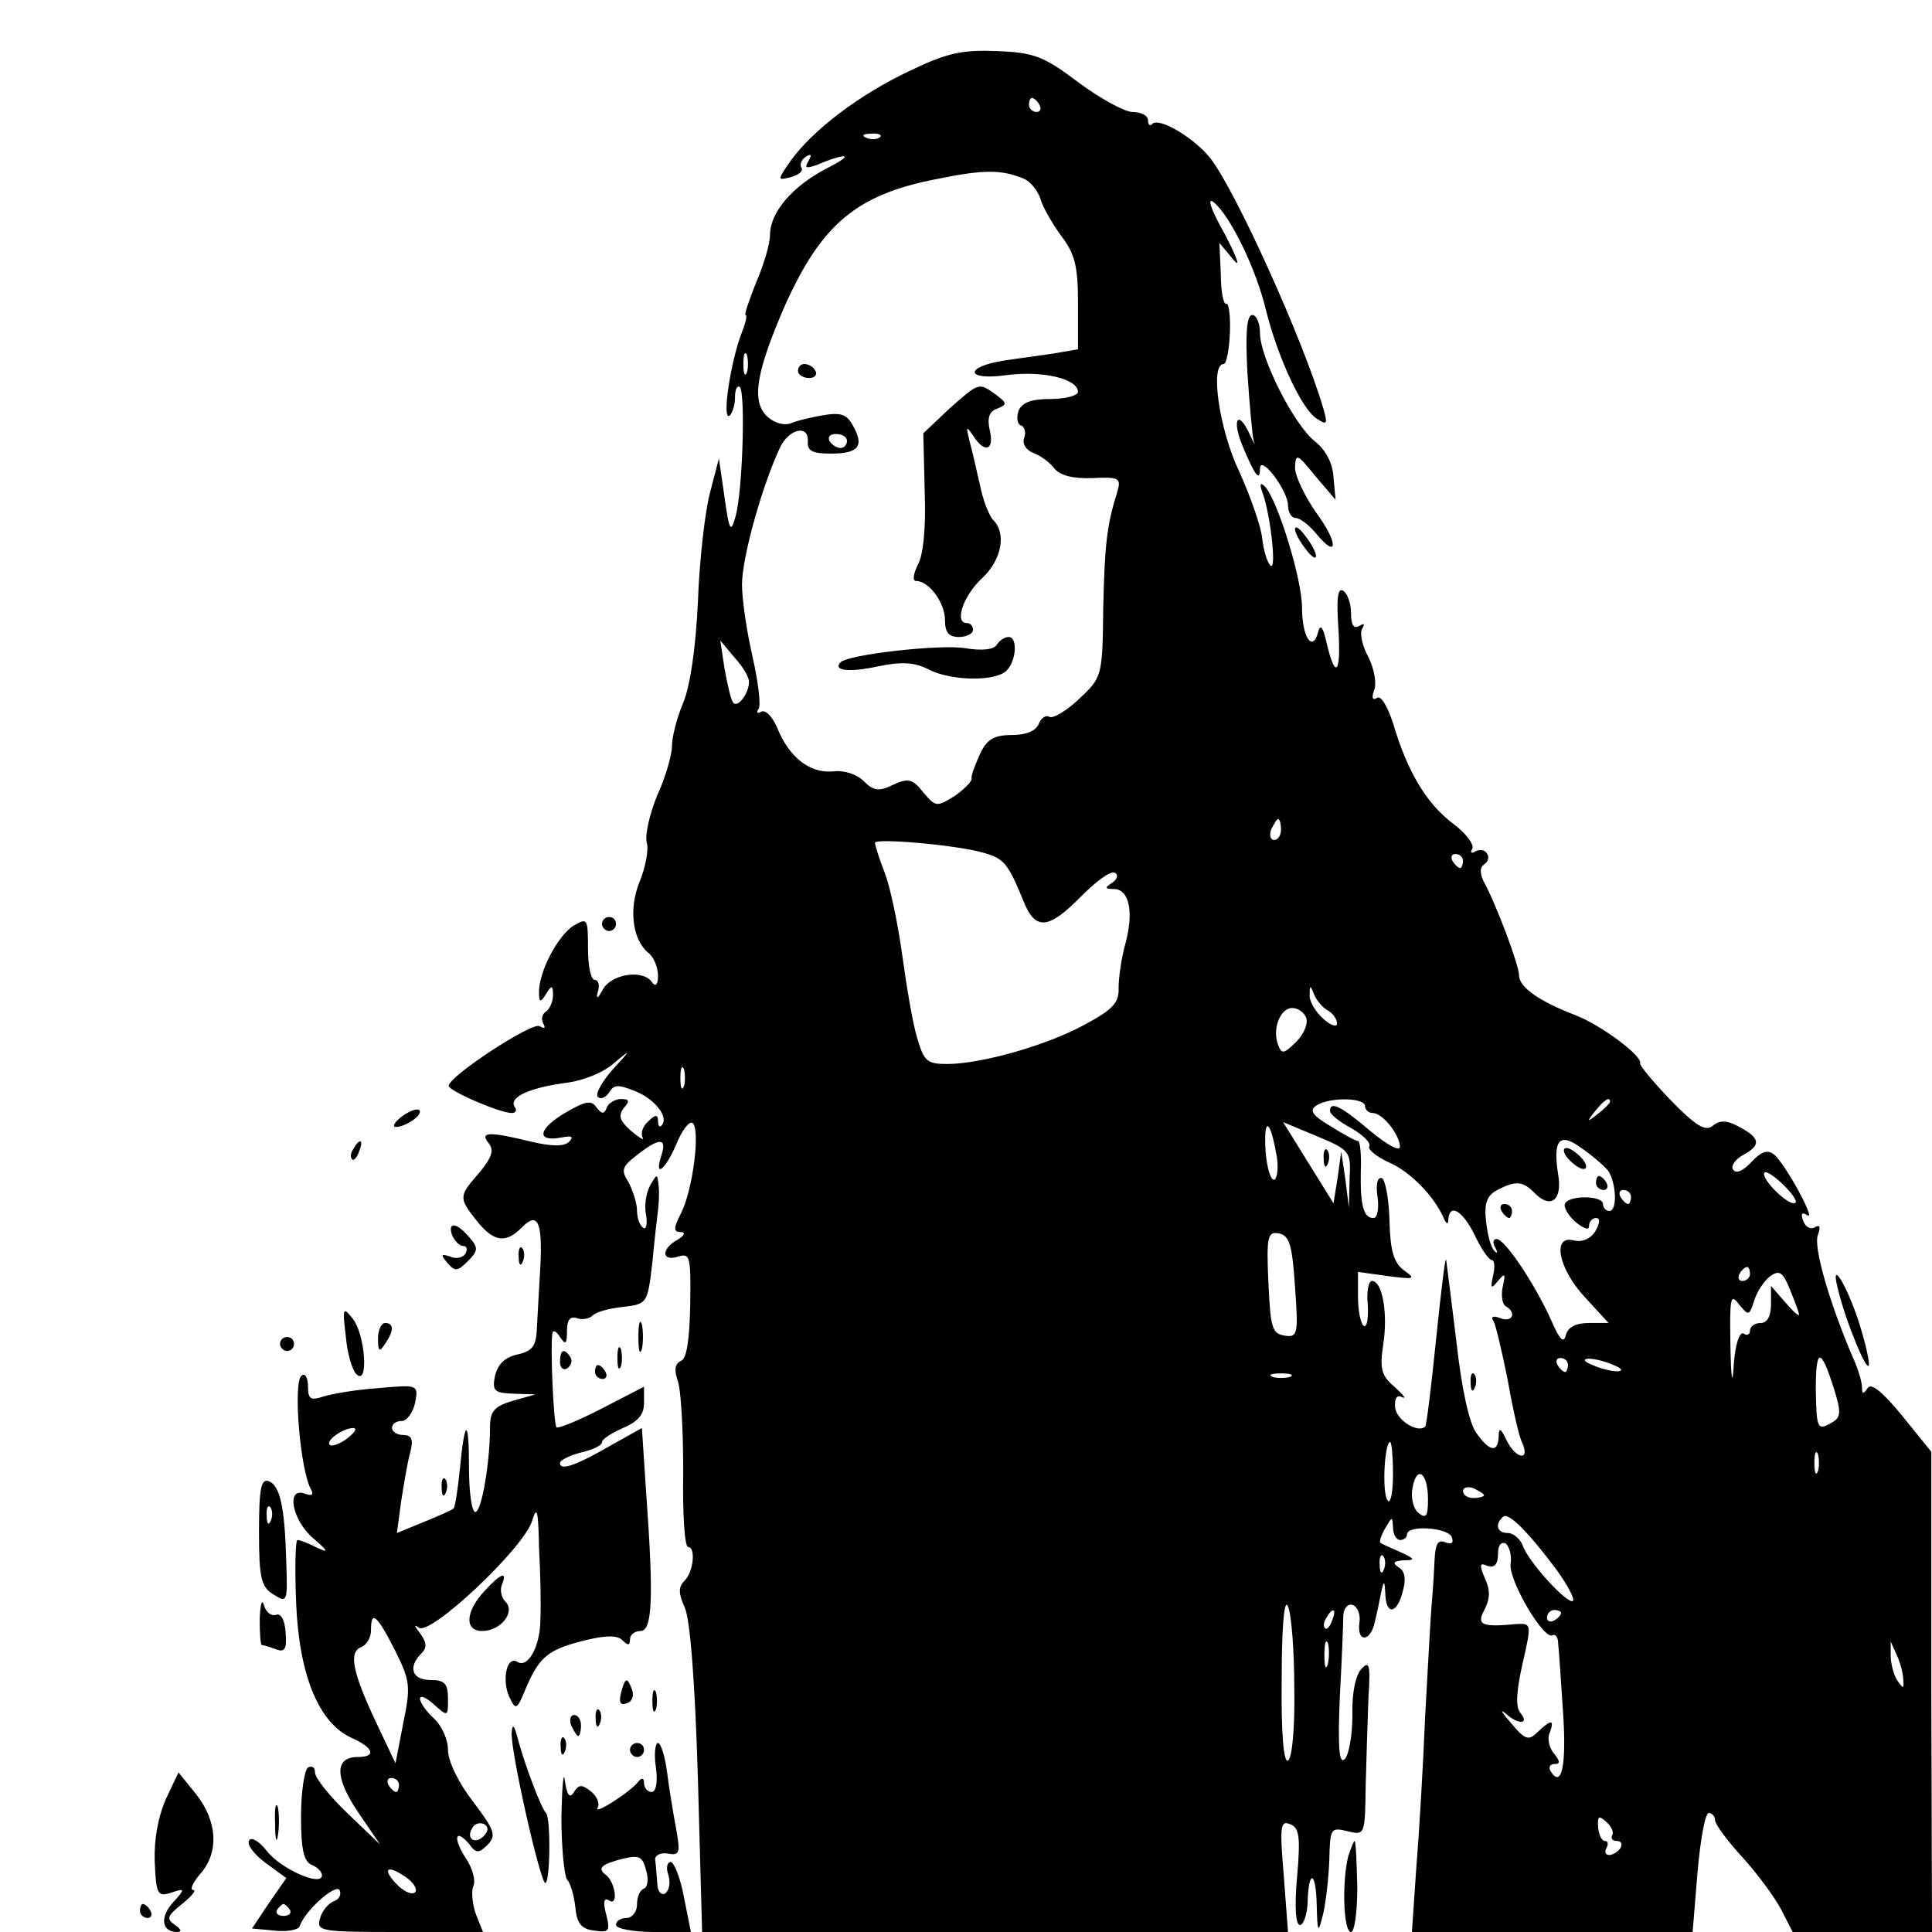 <?xml version="1.0" standalone="no"?>
<!DOCTYPE svg PUBLIC "-//W3C//DTD SVG 20010904//EN"
 "http://www.w3.org/TR/2001/REC-SVG-20010904/DTD/svg10.dtd">
<svg version="1.0" xmlns="http://www.w3.org/2000/svg"
 width="276pt" height="276pt" viewBox="0 0 276 276"
 preserveAspectRatio="xMidYMid meet">
<g transform="translate(0,276) scale(0.1,-0.1)"
fill="#000000" stroke="none">
<path d="M1300 2659 c-72 -34 -138 -84 -170 -128 -20 -29 -20 -29 0 -24 11 3
18 9 15 13 -3 5 0 12 6 16 8 5 9 3 4 -6 -6 -10 -4 -11 11 -6 45 19 56 16 16
-4 -50 -26 -82 -63 -82 -96 0 -12 -9 -43 -20 -68 -10 -25 -17 -46 -15 -46 3 0
0 -12 -6 -27 -15 -39 -28 -123 -17 -117 4 3 8 15 8 26 0 12 3 18 7 15 8 -9 4
-147 -6 -184 -7 -25 -9 -23 -16 27 l-8 55 -13 -50 c-7 -27 -15 -97 -17 -155
-3 -65 -11 -120 -21 -144 -9 -21 -16 -49 -16 -61 0 -13 -9 -45 -21 -71 -11
-27 -18 -57 -15 -68 3 -10 -2 -35 -10 -55 -16 -38 -11 -83 12 -102 8 -6 14
-21 14 -33 0 -12 -3 -16 -8 -10 -12 20 -59 13 -71 -10 -7 -13 -10 -14 -7 -3 3
9 1 17 -4 17 -6 0 -10 20 -10 45 0 43 -1 44 -20 33 -23 -14 -50 -66 -50 -95 0
-15 2 -16 10 -3 8 13 10 13 10 -2 0 -9 -5 -20 -10 -23 -6 -4 -7 -11 -4 -17 4
-7 2 -8 -5 -4 -10 7 -129 -71 -130 -85 -1 -7 73 -39 90 -39 6 0 8 4 4 9 -8 14
22 27 73 34 25 3 55 15 70 29 24 20 24 19 -2 -9 -16 -18 -26 -36 -22 -40 4 -4
11 -1 16 6 7 12 13 12 38 2 29 -12 48 -38 37 -49 -3 -3 -5 0 -5 7 0 9 -4 9
-14 -1 -8 -7 -11 -17 -8 -23 3 -5 -4 -1 -16 9 -17 15 -19 22 -11 33 9 10 8 13
-4 13 -8 0 -18 -6 -20 -12 -4 -10 -7 -10 -15 0 -7 11 -16 9 -45 -8 -39 -23
-41 -42 -5 -35 15 3 18 1 11 -6 -7 -7 -24 -7 -54 0 -61 15 -74 14 -61 -2 8
-10 5 -20 -13 -42 -30 -34 -30 -36 -4 -69 24 -30 41 -33 64 -10 23 24 30 9 27
-54 -2 -32 -4 -71 -5 -89 -1 -26 -6 -33 -28 -38 -18 -4 -28 -14 -32 -31 -4
-21 -1 -24 27 -25 l31 -1 -32 -9 c-27 -8 -33 -15 -33 -38 0 -50 -12 -121 -21
-121 -5 0 -9 28 -9 62 0 73 -6 73 -13 0 -3 -30 -7 -55 -9 -57 -2 -2 -20 -10
-42 -19 l-39 -16 6 45 c4 25 9 56 13 70 5 19 2 25 -10 25 -9 0 -16 5 -16 10 0
6 6 10 14 10 7 0 16 12 19 26 5 26 4 26 -52 21 -31 -2 -66 -8 -79 -12 -18 -6
-22 -4 -22 14 0 12 -4 20 -9 16 -13 -8 -2 -139 14 -164 3 -7 0 -8 -9 -5 -28
11 -19 -38 12 -64 21 -18 22 -21 5 -13 -12 6 -24 11 -28 11 -3 0 -4 -40 -2
-89 4 -103 32 -173 80 -194 31 -14 35 -27 8 -27 -33 0 -33 -29 0 -78 l32 -47
-47 45 c-25 24 -46 50 -46 58 0 7 -4 10 -10 7 -5 -3 -10 -35 -10 -70 0 -47 4
-64 15 -69 8 -3 15 -10 15 -15 0 -17 -59 9 -79 35 -11 14 -22 20 -25 15 -4 -6
7 -20 23 -32 l30 -22 -25 -36 -24 -36 32 -3 c18 -2 34 1 36 6 7 22 51 61 57
52 3 -6 0 -13 -8 -16 -8 -3 -17 -14 -20 -25 -5 -18 1 -19 114 -19 l119 0 -10
25 c-5 14 -7 32 -4 40 4 8 -1 27 -11 41 -18 28 -15 43 5 20 10 -14 14 -14 27
-1 12 13 10 20 -21 61 -21 27 -36 58 -36 74 0 15 -9 35 -20 45 -11 10 -20 23
-20 28 0 6 9 2 20 -8 20 -18 20 -17 20 8 0 22 -5 27 -25 27 -26 0 -33 18 -13
38 8 8 8 15 -2 29 -8 10 -9 13 -2 8 15 -14 150 113 162 152 7 23 9 16 10 -37
2 -36 3 -82 2 -103 0 -39 -18 -71 -33 -61 -15 9 -22 -25 -12 -49 10 -21 11
-21 25 13 19 44 32 54 85 67 29 7 45 7 52 0 8 -8 11 -8 11 1 0 7 7 12 15 12
17 0 19 47 8 199 l-6 91 -41 -23 c-52 -30 -76 -39 -76 -27 0 4 14 11 30 15 17
4 30 10 30 15 0 4 14 13 30 20 21 9 30 19 30 35 l0 24 -60 -31 c-33 -17 -62
-29 -65 -27 -4 4 -9 111 -6 134 1 6 6 3 11 -5 8 -12 10 -10 10 9 0 15 4 21 14
18 7 -3 18 -1 23 4 5 5 24 10 43 12 35 4 35 5 42 64 3 33 7 66 8 74 1 8 2 23
1 34 -2 19 -2 19 -12 2 -6 -11 -9 -29 -6 -43 2 -13 0 -21 -4 -18 -5 3 -9 14
-9 25 0 10 -6 28 -12 40 -11 17 -10 22 12 39 32 25 43 25 35 0 -11 -34 5 -22
21 15 8 20 18 33 23 31 12 -8 1 -95 -16 -129 -11 -21 -11 -27 -1 -27 8 0 6 -5
-4 -11 -24 -13 -23 -32 1 -24 17 5 18 0 17 -70 -1 -49 -5 -76 -13 -79 -9 -4
-10 -13 -5 -28 5 -13 8 -71 8 -131 -1 -59 2 -107 7 -107 11 0 8 -35 -5 -48 -9
-9 -9 -18 0 -38 8 -16 15 -110 19 -245 l6 -219 419 0 418 0 -6 80 c-6 71 -5
80 9 74 13 -5 15 -17 10 -75 -4 -43 -2 -69 4 -69 5 0 10 14 11 31 1 49 12 47
13 -2 1 -41 2 -42 9 -14 4 17 8 51 9 78 1 45 2 47 26 41 25 -6 25 -6 26 67 1
41 3 98 4 126 3 45 1 51 -10 39 -8 -8 -14 -34 -13 -66 0 -29 -5 -57 -11 -63
-8 -8 -10 17 -7 89 3 54 5 107 5 117 1 10 7 17 14 14 6 -2 11 -14 9 -25 -4
-29 16 -28 22 1 3 12 7 31 9 42 4 18 5 18 6 -2 1 -31 17 -29 25 4 5 17 3 29
-6 34 -9 6 -8 9 7 10 17 0 17 2 -5 12 -14 6 -27 12 -28 13 -2 1 1 11 7 21 10
17 10 17 11 1 0 -10 5 -18 10 -18 6 0 10 4 10 8 0 14 59 10 64 -4 3 -8 0 -11
-10 -7 -11 4 -14 -4 -15 -33 -1 -22 -3 -48 -4 -59 -1 -11 -5 -81 -9 -155 -3
-74 -9 -174 -13 -222 l-6 -88 201 0 200 0 7 85 c4 47 11 85 16 85 5 0 9 -5 9
-10 0 -6 17 -29 39 -53 21 -23 46 -57 55 -74 l17 -33 99 0 100 0 -1 343 0 343
-42 52 c-28 34 -44 47 -49 39 -6 -9 -8 -9 -8 1 0 8 -6 28 -14 45 -32 75 -56
156 -49 173 4 11 3 15 -4 11 -6 -4 -14 0 -17 9 -4 10 -2 13 6 8 13 -9 -31 73
-48 87 -9 7 -18 4 -32 -11 -12 -13 -22 -17 -26 -11 -4 5 3 15 14 21 26 14 25
24 -5 40 -18 10 -28 10 -38 2 -10 -9 -24 -1 -60 36 -25 26 -45 50 -44 53 4 10
-56 55 -93 69 -52 20 -80 40 -80 57 0 14 -32 100 -51 135 -5 11 -5 19 1 23 6
4 8 11 4 16 -3 5 -10 6 -16 3 -6 -4 -8 -2 -5 3 4 6 -9 23 -28 37 -38 29 -65
75 -85 143 -8 24 -17 40 -23 36 -6 -4 -8 0 -4 11 4 9 0 31 -8 47 -9 16 -13 35
-9 41 4 7 3 8 -4 4 -8 -5 -12 1 -12 18 0 14 -5 28 -11 32 -8 5 -10 -10 -7 -54
4 -64 -4 -75 -17 -20 -5 23 -9 27 -12 15 -8 -30 -23 -7 -23 35 0 41 -35 154
-53 173 -7 7 -8 3 -3 -10 11 -31 20 -111 11 -103 -5 5 -10 22 -12 40 -2 17
-17 60 -33 95 -28 59 -42 153 -22 153 4 0 8 20 9 45 1 25 -2 43 -5 41 -4 -2
-8 17 -8 42 l-2 45 20 -24 c11 -13 5 3 -12 36 -21 37 -26 54 -16 46 24 -20 61
-96 75 -156 17 -67 51 -140 72 -153 15 -10 16 -8 9 16 -29 98 -125 310 -161
356 -23 29 -73 59 -83 49 -3 -4 -6 -1 -6 5 0 7 -10 12 -22 12 -11 0 -46 19
-77 42 -49 37 -63 43 -116 45 -50 2 -71 -2 -125 -28z m185 -49 c3 -5 1 -10 -4
-10 -6 0 -11 5 -11 10 0 6 2 10 4 10 3 0 8 -4 11 -10z m-228 -46 c-3 -3 -12
-4 -19 -1 -8 3 -5 6 6 6 11 1 17 -2 13 -5z m205 -59 c10 -4 20 -17 24 -28 3
-12 17 -36 30 -54 20 -26 24 -44 24 -97 l0 -65 -35 -6 c-19 -3 -51 -7 -70 -10
-58 -9 -56 -29 2 -21 52 7 103 -5 103 -24 0 -5 -18 -10 -39 -10 -28 0 -41 -5
-46 -17 -3 -10 -2 -19 4 -21 5 -2 7 -10 4 -18 -3 -8 3 -17 13 -21 11 -4 24
-14 30 -22 8 -10 26 -15 54 -14 39 2 42 0 36 -20 -15 -48 -18 -76 -20 -168 -1
-96 -2 -97 -35 -128 -18 -17 -37 -28 -42 -25 -5 3 -12 -2 -15 -10 -4 -10 -18
-16 -38 -16 -26 0 -36 -6 -46 -27 -7 -16 -13 -31 -12 -35 1 -4 -10 -15 -24
-25 -26 -16 -27 -16 -45 5 -15 19 -21 21 -43 11 -20 -10 -28 -9 -42 5 -10 10
-28 16 -44 14 -33 -3 -63 20 -80 63 -7 16 -17 26 -23 22 -5 -3 -7 -1 -3 5 3 6
-1 39 -9 74 -8 35 -15 81 -15 103 0 38 28 139 54 195 13 28 42 34 40 9 -1 -13
7 -17 32 -17 40 0 49 10 33 39 -9 17 -17 20 -42 16 -18 -3 -39 -8 -48 -12 -10
-3 -24 1 -34 11 -22 22 -14 65 27 159 52 115 102 157 215 179 68 14 93 14 125
1z m-395 -277 c-3 -7 -5 -2 -5 12 0 14 2 19 5 13 2 -7 2 -19 0 -25z m143 -98
c0 -5 -4 -10 -9 -10 -6 0 -13 5 -16 10 -3 6 1 10 9 10 9 0 16 -4 16 -10z
m-140 -344 c0 -17 -17 -39 -23 -29 -3 4 -8 26 -12 48 l-6 40 20 -24 c12 -13
21 -28 21 -35z m760 -211 c0 -8 -4 -15 -10 -15 -5 0 -7 7 -4 15 4 8 8 15 10
15 2 0 4 -7 4 -15z m-426 -33 c30 -8 36 -15 58 -69 17 -43 36 -41 83 7 21 21
42 37 48 33 5 -3 3 -9 -4 -14 -11 -7 -11 -9 2 -9 22 0 29 -32 17 -77 -6 -21
-10 -50 -10 -64 1 -21 -8 -31 -47 -52 -54 -30 -149 -57 -198 -57 -29 0 -33 4
-43 38 -6 20 -15 73 -21 117 -6 44 -17 97 -25 118 -8 20 -14 40 -14 43 0 7
116 -3 154 -14z m686 -12 c0 -5 -2 -10 -4 -10 -3 0 -8 5 -11 10 -3 6 -1 10 4
10 6 0 11 -4 11 -10z m-194 -213 c8 -4 14 -13 14 -19 0 -6 -9 -3 -20 7 -11 10
-20 25 -19 34 0 14 1 14 6 1 3 -8 12 -19 19 -23z m-30 -11 c3 -8 -3 -23 -14
-34 -18 -18 -21 -18 -26 -5 -9 23 3 53 20 53 8 0 17 -6 20 -14z m-889 -98 c-3
-7 -5 -2 -5 12 0 14 2 19 5 13 2 -7 2 -19 0 -25z m973 -28 c0 -5 5 -10 11 -10
14 0 38 -30 39 -48 0 -8 -19 3 -42 22 -41 35 -58 44 -58 29 0 -5 14 -16 31
-25 17 -10 28 -21 25 -26 -2 -4 10 -14 27 -22 31 -13 65 -48 79 -79 4 -10 7
-11 7 -3 2 24 21 12 38 -23 9 -19 20 -35 24 -35 4 0 5 -10 2 -22 -4 -19 -3
-20 7 -8 10 12 11 11 7 -7 -3 -13 -1 -26 4 -29 16 -9 10 -24 -8 -17 -10 4 -14
2 -9 -5 3 -6 12 -44 20 -84 7 -40 16 -81 21 -90 11 -26 -10 -22 -23 5 -8 17
-11 18 -11 5 -1 -24 -13 -22 -32 5 -10 13 -21 64 -28 127 -7 58 -14 112 -15
120 -1 8 -7 -41 -14 -109 -7 -69 -14 -127 -16 -129 -11 -10 -42 10 -43 28 -1
13 3 18 10 14 7 -3 2 3 -11 15 -19 16 -21 26 -16 60 7 44 -1 91 -16 91 -5 0
-8 -15 -6 -34 1 -19 -1 -33 -6 -30 -4 3 -8 21 -8 41 l0 36 43 -6 c38 -5 40 -4
23 8 -15 11 -20 28 -21 72 -1 31 -6 58 -11 60 -6 2 -9 -9 -6 -27 2 -16 0 -30
-6 -30 -14 0 -19 18 -18 67 1 24 -1 43 -4 43 -3 0 -20 9 -39 21 -27 16 -31 23
-20 30 19 12 69 11 69 -1z m350 6 c0 -2 -8 -10 -17 -17 -16 -13 -17 -12 -4 4
13 16 21 21 21 13z m-477 -73 c4 -18 2 -35 -2 -38 -5 -3 -11 15 -13 40 -3 49
6 48 15 -2z m105 -37 l-1 -41 -5 40 -6 40 -5 -37 -6 -37 -36 58 -36 58 48 -20
c48 -20 49 -22 47 -61z m369 12 c12 -17 14 -58 2 -58 -5 0 -9 5 -9 10 0 12
-47 13 -54 1 -3 -4 3 -16 14 -26 12 -10 20 -13 20 -7 0 7 5 12 10 12 6 0 6 -7
-1 -19 -7 -11 -19 -16 -31 -13 -31 8 -22 -40 16 -81 l34 -37 -28 0 c-19 0 -30
-6 -33 -17 -3 -13 -9 -7 -21 21 -23 51 -66 116 -78 116 -5 0 -6 -6 -2 -12 4
-7 3 -10 -1 -5 -5 4 -10 23 -12 42 -3 26 1 37 16 45 27 14 37 13 55 -6 22 -21
38 -8 32 28 -8 50 2 61 33 38 15 -10 32 -25 38 -32z m268 -46 c-7 -7 -45 29
-45 41 0 6 11 0 25 -13 14 -13 23 -26 20 -28z m-235 8 c0 -5 -2 -10 -4 -10 -3
0 -8 5 -11 10 -3 6 -1 10 4 10 6 0 11 -4 11 -10z m-480 -128 c5 -68 4 -73 -15
-70 -18 3 -20 12 -23 76 -3 66 -1 73 15 70 15 -3 19 -16 23 -76z m650 18 c0
-5 -5 -10 -11 -10 -5 0 -7 5 -4 10 3 6 8 10 11 10 2 0 4 -4 4 -10z m70 -58 c0
-3 -9 5 -20 18 l-20 23 0 -26 c0 -17 -5 -27 -15 -27 -8 0 -15 -5 -15 -11 0 -5
-4 -8 -9 -4 -6 3 -12 -16 -14 -42 -2 -35 -4 -27 -5 27 -1 66 0 73 12 57 14
-17 15 -17 22 5 4 13 14 28 23 35 13 9 18 6 28 -19 7 -17 13 -33 13 -36z m50
-106 c10 -32 10 -40 -1 -47 -23 -14 -24 -11 -25 46 0 60 7 61 26 1z m-380 34
c0 -5 -2 -10 -4 -10 -3 0 -8 5 -11 10 -3 6 -1 10 4 10 6 0 11 -4 11 -10z m65
0 c13 -5 14 -9 5 -9 -8 0 -24 4 -35 9 -13 5 -14 9 -5 9 8 0 24 -4 35 -9z
m-462 -17 c-7 -2 -19 -2 -25 0 -7 3 -2 5 12 5 14 0 19 -2 13 -5z m-1347 -88
c-11 -8 -22 -12 -25 -9 -6 6 19 24 34 24 6 -1 1 -7 -9 -15z m1494 -52 c0 -27
-4 -43 -8 -36 -8 12 -4 83 4 83 2 0 4 -21 4 -47z m607 5 c-3 -7 -5 -2 -5 12 0
14 2 19 5 13 2 -7 2 -19 0 -25z m-557 -40 c0 -25 -3 -28 -14 -19 -7 6 -11 22
-8 36 6 33 22 21 22 -17z m80 6 c0 -2 -7 -4 -15 -4 -8 0 -15 4 -15 10 0 5 7 7
15 4 8 -4 15 -8 15 -10z m104 -107 c15 -21 26 -41 23 -44 -7 -6 -65 57 -72 80
-4 9 -13 17 -21 17 -15 0 -19 12 -7 23 7 8 36 -21 77 -76z m-66 9 c-3 -24 48
-110 60 -102 4 2 8 -3 8 -12 1 -9 4 -54 7 -99 5 -75 -2 -109 -18 -83 -3 5 -1
10 6 10 8 0 8 4 -1 15 -7 8 -10 22 -6 30 7 19 2 19 -17 1 -13 -13 -18 -12 -38
12 -13 15 -17 21 -9 15 18 -17 36 -17 22 0 -7 8 -6 30 3 70 13 57 13 58 -8 57
-52 -5 -58 -1 -46 21 8 16 8 28 0 45 -8 19 -7 22 4 17 10 -3 15 2 15 17 0 12
4 18 11 15 5 -4 9 -17 7 -29z m-181 -8 c-3 -8 -6 -5 -6 6 -1 11 2 17 5 13 3
-3 4 -12 1 -19z m-128 -170 c1 -55 -3 -100 -9 -103 -6 -4 -10 37 -9 117 0 78
4 116 9 103 5 -11 9 -64 9 -117z m54 97 c-3 -9 -8 -14 -10 -11 -3 3 -2 9 2 15
9 16 15 13 8 -4z m327 11 c0 -3 -4 -8 -10 -11 -5 -3 -10 -1 -10 4 0 6 5 11 10
11 6 0 10 -2 10 -4z m-1666 -53 c22 -44 23 -52 12 -105 l-11 -57 -27 57 c-35
74 -40 102 -22 109 8 3 14 14 14 24 0 29 8 23 34 -28z m1333 -20 c-3 -10 -5
-4 -5 12 0 17 2 24 5 18 2 -7 2 -21 0 -30z m822 -23 c1 -13 0 -13 -9 0 -5 8
-9 24 -9 35 l0 20 9 -20 c5 -11 9 -27 9 -35z m-2149 -150 c0 -5 -2 -10 -4 -10
-3 0 -8 5 -11 10 -3 6 -1 10 4 10 6 0 11 -4 11 -10z m1733 -72 c-2 -5 1 -8 7
-8 6 0 8 -4 5 -10 -3 -5 -11 -10 -16 -10 -6 0 -7 5 -4 10 3 6 2 10 -2 10 -5 0
-9 9 -10 20 -1 16 1 17 12 7 7 -6 11 -15 8 -19z m-1612 -1 c-13 -13 -26 -3
-16 12 3 6 11 8 17 5 6 -4 6 -10 -1 -17z m-108 -61 c10 -8 14 -17 9 -20 -5 -3
-17 3 -27 14 -21 23 -9 26 18 6z m-169 -44 c3 -5 -1 -9 -9 -9 -8 0 -12 4 -9 9
3 4 7 8 9 8 2 0 6 -4 9 -8z"/>
<path d="M1140 2230 c0 -5 7 -10 16 -10 8 0 12 5 9 10 -3 6 -10 10 -16 10 -5
0 -9 -4 -9 -10z"/>
<path d="M1356 2176 l-37 -35 2 -83 c2 -51 -2 -92 -10 -105 -6 -13 -8 -23 -2
-23 18 0 41 -31 41 -56 0 -17 5 -24 20 -24 11 0 20 5 20 10 0 6 -4 10 -9 10
-18 0 -5 39 22 64 28 26 35 64 16 83 -6 6 -15 29 -19 50 -5 21 -11 49 -15 63
-5 21 -5 22 5 8 16 -26 31 -22 24 7 -4 18 -1 27 10 31 15 6 15 8 -1 20 -25 18
-24 18 -67 -20z"/>
<path d="M1424 1839 c-4 -7 -21 -9 -45 -5 -36 6 -167 -9 -178 -20 -12 -12 12
-15 53 -6 34 7 52 6 72 -4 32 -17 96 -18 112 -2 14 14 16 48 3 48 -6 0 -13 -5
-17 -11z"/>
<path d="M2101 784 c0 -11 3 -14 6 -6 3 7 2 16 -1 19 -3 4 -6 -2 -5 -13z"/>
<path d="M1891 1104 c0 -11 3 -14 6 -6 3 7 2 16 -1 19 -3 4 -6 -2 -5 -13z"/>
<path d="M2240 1105 c7 -8 17 -15 22 -15 6 0 5 7 -2 15 -7 8 -17 15 -22 15 -6
0 -5 -7 2 -15z"/>
<path d="M2280 1070 c0 -5 5 -10 11 -10 5 0 7 5 4 10 -3 6 -8 10 -11 10 -2 0
-4 -4 -4 -10z"/>
<path d="M2145 1030 c3 -5 8 -10 11 -10 2 0 4 5 4 10 0 6 -5 10 -11 10 -5 0
-7 -4 -4 -10z"/>
<path d="M1782 2228 c3 -46 7 -90 9 -98 3 -8 1 -5 -5 8 -17 38 -27 24 -11 -15
18 -43 25 -52 25 -32 1 20 40 -32 40 -53 0 -10 5 -18 11 -18 6 0 19 -10 29
-22 32 -39 32 -13 0 30 -16 23 -30 52 -30 64 1 21 3 20 29 -12 l29 -34 -3 32
c-1 20 -11 39 -26 51 -30 23 -79 120 -79 155 0 14 -5 26 -11 26 -8 0 -10 -26
-7 -82z"/>
<path d="M1850 2004 c0 -5 7 -18 15 -28 8 -11 15 -16 15 -10 0 5 -7 18 -15 28
-8 11 -15 16 -15 10z"/>
<path d="M860 1440 c0 -5 5 -10 10 -10 6 0 10 5 10 10 0 6 -4 10 -10 10 -5 0
-10 -4 -10 -10z"/>
<path d="M574 1165 c-10 -8 -14 -14 -9 -15 15 0 40 18 34 24 -3 3 -14 -1 -25
-9z"/>
<path d="M505 1119 c-4 -6 -5 -12 -2 -15 2 -3 7 2 10 11 7 17 1 20 -8 4z"/>
<path d="M646 995 c4 -8 10 -15 16 -15 5 0 6 -5 3 -11 -4 -6 -14 -8 -22 -4
-13 4 -14 3 -4 -9 11 -13 15 -12 29 2 15 15 16 19 2 35 -18 21 -31 22 -24 2z"/>
<path d="M741 964 c0 -11 3 -14 6 -6 3 7 2 16 -1 19 -3 4 -6 -2 -5 -13z"/>
<path d="M2626 917 c11 -46 43 -123 44 -106 0 8 -7 38 -16 65 -19 55 -40 86
-28 41z"/>
<path d="M494 851 c2 -24 9 -48 15 -54 18 -18 13 56 -5 79 -14 18 -15 16 -10
-25z"/>
<path d="M912 850 c0 -19 2 -27 5 -17 2 9 2 25 0 35 -3 9 -5 1 -5 -18z"/>
<path d="M540 848 c0 -19 2 -20 10 -8 13 19 13 30 0 30 -5 0 -10 -10 -10 -22z"/>
<path d="M400 840 c0 -5 5 -10 10 -10 6 0 10 5 10 10 0 6 -4 10 -10 10 -5 0
-10 -4 -10 -10z"/>
<path d="M882 820 c0 -14 2 -19 5 -12 2 6 2 18 0 25 -3 6 -5 1 -5 -13z"/>
<path d="M800 814 c0 -8 5 -12 10 -9 6 4 8 11 5 16 -9 14 -15 11 -15 -7z"/>
<path d="M850 800 c0 -5 5 -10 11 -10 5 0 7 5 4 10 -3 6 -8 10 -11 10 -2 0 -4
-4 -4 -10z"/>
<path d="M370 572 c0 -67 3 -79 21 -90 19 -12 20 -11 18 45 -2 80 -9 111 -25
117 -11 4 -14 -10 -14 -72z m17 16 c-3 -8 -6 -5 -6 6 -1 11 2 17 5 13 3 -3 4
-12 1 -19z"/>
<path d="M631 634 c0 -11 3 -14 6 -6 3 7 2 16 -1 19 -3 4 -6 -2 -5 -13z"/>
<path d="M692 487 c-27 -29 -29 -57 -3 -57 26 0 48 27 33 42 -6 6 -8 17 -5 24
8 20 -1 17 -25 -9z"/>
<path d="M371 448 c0 -21 1 -38 3 -38 2 0 12 -3 20 -6 13 -5 16 0 14 24 -1 18
-7 28 -14 25 -7 -2 -14 4 -17 14 -3 10 -5 1 -6 -19z"/>
<path d="M887 341 c-3 -13 -1 -18 9 -14 7 2 10 11 7 19 -7 19 -10 18 -16 -5z"/>
<path d="M932 330 c0 -14 2 -19 5 -12 2 6 2 18 0 25 -3 6 -5 1 -5 -13z"/>
<path d="M851 304 c0 -11 3 -14 6 -6 3 7 2 16 -1 19 -3 4 -6 -2 -5 -13z"/>
<path d="M816 295 c4 -8 8 -15 10 -15 2 0 4 7 4 15 0 8 -4 15 -10 15 -5 0 -7
-7 -4 -15z"/>
<path d="M731 285 c-2 -26 41 -215 48 -215 7 0 8 93 1 100 -7 7 -30 68 -40
105 -5 20 -8 24 -9 10z"/>
<path d="M801 264 c0 -11 3 -14 6 -6 3 7 2 16 -1 19 -3 4 -6 -2 -5 -13z"/>
<path d="M900 260 c0 -5 5 -10 10 -10 6 0 10 5 10 10 0 6 -4 10 -10 10 -5 0
-10 -4 -10 -10z"/>
<path d="M937 235 c3 -21 0 -35 -6 -35 -6 0 -11 6 -11 13 0 7 -3 8 -8 2 -10
-14 -66 -50 -58 -37 3 5 -1 16 -10 23 -13 10 -17 10 -24 -1 -6 -10 -10 -5 -13
16 -2 16 -4 -7 -5 -51 0 -44 4 -84 8 -90 5 -5 10 -23 12 -40 2 -23 9 -31 27
-33 21 -3 23 -1 17 23 -5 18 -3 25 4 20 14 -9 9 27 -5 37 -12 9 -6 15 26 23
22 5 27 3 32 -17 4 -13 2 -24 -3 -26 -6 -2 -10 -12 -10 -23 0 -10 -7 -19 -15
-19 -8 0 -15 -4 -15 -10 0 -5 24 -10 54 -10 l53 0 -10 50 c-5 27 -14 50 -19
50 -5 0 -7 -9 -3 -19 3 -11 1 -22 -5 -26 -5 -3 -11 3 -11 14 -1 12 -2 27 -3
34 -1 6 7 11 18 9 17 -3 18 1 12 35 -4 21 -10 57 -13 81 -3 23 -9 42 -13 42
-4 0 -6 -16 -3 -35z"/>
<path d="M237 190 c-11 -25 -17 -57 -16 -89 2 -47 4 -51 23 -45 21 7 21 6 3
-14 -19 -21 -16 -42 6 -42 7 0 6 4 -3 10 -13 9 -11 13 10 30 14 11 21 20 16
20 -5 0 -1 10 10 23 27 30 25 75 -6 114 l-25 31 -18 -38z"/>
<path d="M393 155 c0 -22 2 -30 4 -17 2 12 2 30 0 40 -3 9 -5 -1 -4 -23z"/>
<path d="M1926 108 c-9 -36 -7 -108 4 -108 5 0 9 28 9 65 -1 36 -2 65 -4 65
-1 0 -5 -10 -9 -22z"/>
<path d="M200 30 c0 -5 5 -10 11 -10 5 0 7 5 4 10 -3 6 -8 10 -11 10 -2 0 -4
-4 -4 -10z"/>
</g>
</svg>
